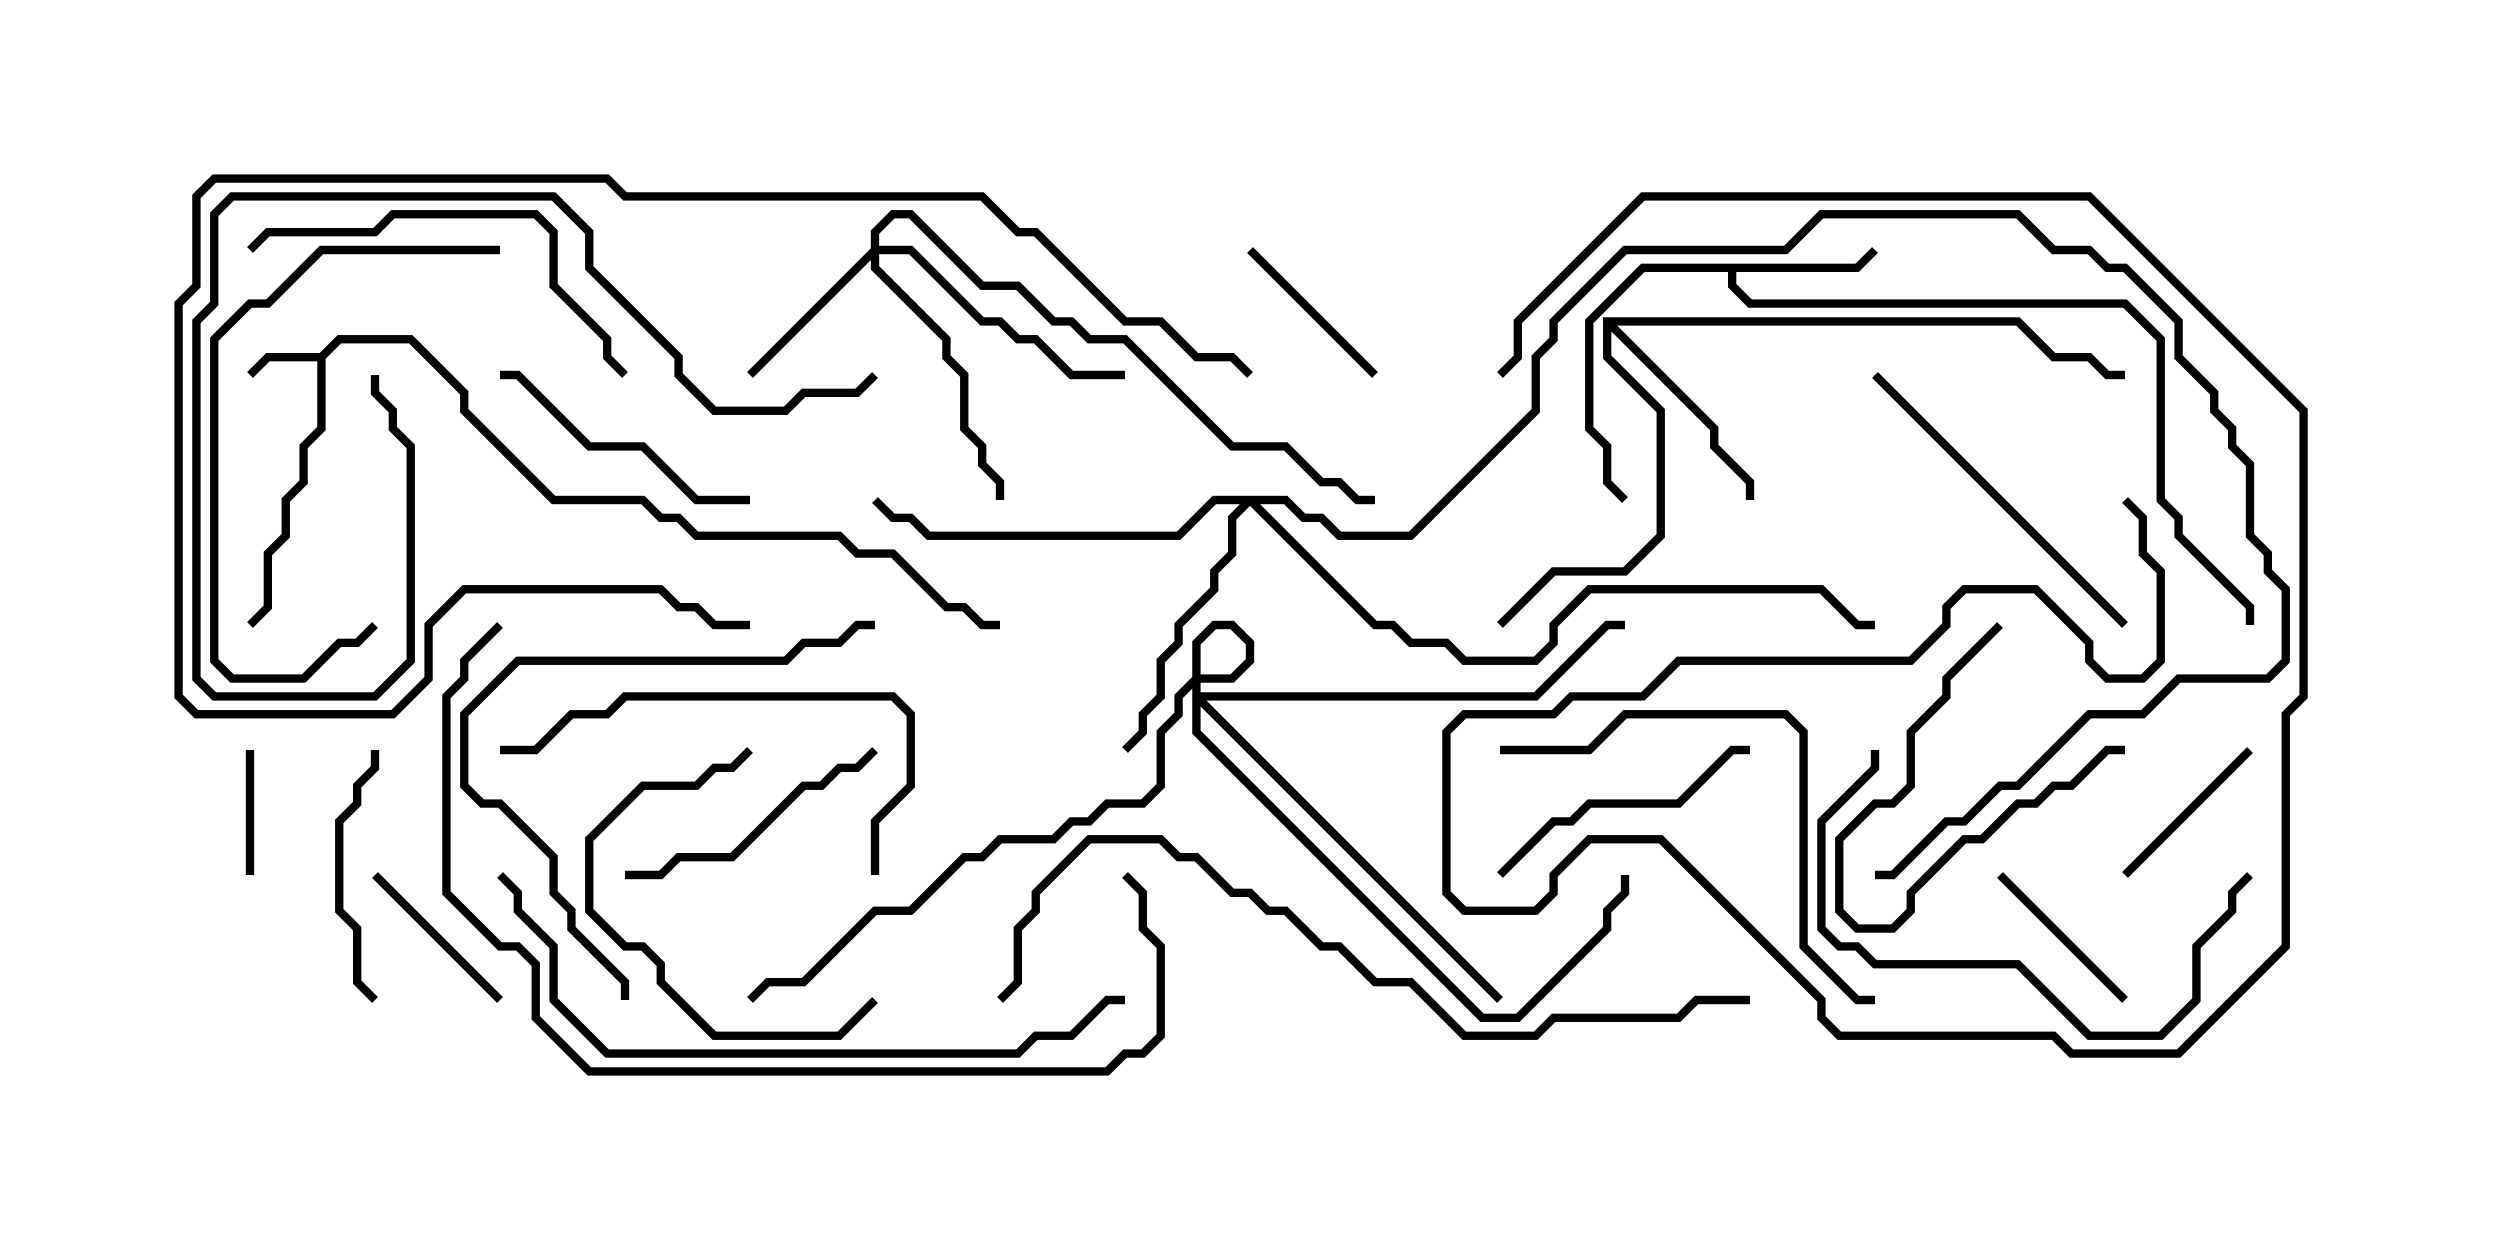 <svg version="1.1" width="30" height="15" xmlns="http://www.w3.org/2000/svg"><path d="M3.836,4.236L4.051,4.021L4.949,4.021L5.621,4.694L5.621,4.908L6.664,5.95L7.735,5.95L7.949,6.164L8.164,6.164L8.378,6.379L10.092,6.379L10.306,6.593L10.735,6.593L11.378,7.236L11.592,7.236L11.806,7.45L12,7.45L12,7.55L11.765,7.55L11.551,7.336L11.336,7.336L10.694,6.693L10.265,6.693L10.051,6.479L8.336,6.479L8.122,6.264L7.908,6.264L7.694,6.05L6.622,6.05L5.521,4.949L5.521,4.735L4.908,4.121L4.092,4.121L3.907,4.306L3.907,5.164L3.693,5.378L3.693,5.806L3.479,6.021L3.479,6.449L3.264,6.664L3.264,7.306L3.035,7.535L2.965,7.465L3.164,7.265L3.164,6.622L3.379,6.408L3.379,5.979L3.593,5.765L3.593,5.336L3.807,5.122L3.807,4.336L3.235,4.336L3.035,4.535L2.965,4.465L3.194,4.236z" stroke="none"/><path d="M22.265,3.164L22.465,2.965L22.535,3.035L22.306,3.264L20.836,3.264L20.836,3.408L21.021,3.593L25.521,3.593L25.979,4.051L25.979,5.979L26.193,6.194L26.193,6.408L27.05,7.265L27.05,7.5L26.95,7.5L26.95,7.306L26.093,6.449L26.093,6.235L25.879,6.021L25.879,4.092L25.479,3.693L20.979,3.693L20.736,3.449L20.736,3.264L19.735,3.264L19.121,3.878L19.121,5.122L19.336,5.336L19.336,5.765L19.535,5.965L19.465,6.035L19.236,5.806L19.236,5.378L19.021,5.164L19.021,3.836L19.694,3.164z" stroke="none"/><path d="M19.236,3.807L24.235,3.807L24.664,4.236L25.092,4.236L25.306,4.45L25.5,4.45L25.5,4.55L25.265,4.55L25.051,4.336L24.622,4.336L24.194,3.907L19.406,3.907L20.621,5.122L20.621,5.336L21.05,5.765L21.05,6L20.95,6L20.95,5.806L20.521,5.378L20.521,5.164L19.336,3.978L19.336,4.265L19.979,4.908L19.979,6.449L19.521,6.907L18.664,6.907L18.035,7.535L17.965,7.465L18.622,6.807L19.479,6.807L19.879,6.408L19.879,4.949L19.236,4.306z" stroke="none"/><path d="M10.45,2.979L10.45,2.765L10.694,2.521L10.949,2.521L11.806,3.379L12.235,3.379L12.664,3.807L12.878,3.807L13.092,4.021L13.521,4.021L14.806,5.307L15.449,5.307L15.878,5.736L16.092,5.736L16.306,5.95L16.5,5.95L16.5,6.05L16.265,6.05L16.051,5.836L15.836,5.836L15.408,5.407L14.765,5.407L13.479,4.121L13.051,4.121L12.836,3.907L12.622,3.907L12.194,3.479L11.765,3.479L10.908,2.621L10.735,2.621L10.55,2.806L10.55,2.95L10.949,2.95L11.806,3.807L12.021,3.807L12.235,4.021L12.449,4.021L12.878,4.45L13.5,4.45L13.5,4.55L12.836,4.55L12.408,4.121L12.194,4.121L11.979,3.907L11.765,3.907L10.908,3.05L10.55,3.05L10.55,3.194L11.407,4.051L11.407,4.265L11.621,4.479L11.621,5.122L11.836,5.336L11.836,5.551L12.05,5.765L12.05,6L11.95,6L11.95,5.806L11.736,5.592L11.736,5.378L11.521,5.164L11.521,4.521L11.307,4.306L11.307,4.092L10.45,3.235L10.45,3.121L9.035,4.535L8.965,4.465z" stroke="none"/><path d="M15.449,5.95L15.664,6.164L15.878,6.164L16.092,6.379L16.908,6.379L18.379,4.908L18.379,4.265L18.593,4.051L18.593,3.836L19.479,2.95L21.408,2.95L21.836,2.521L24.235,2.521L24.664,2.95L25.092,2.95L25.306,3.164L25.521,3.164L26.193,3.836L26.193,4.265L26.621,4.694L26.621,4.908L26.836,5.122L26.836,5.336L27.05,5.551L27.05,6.408L27.264,6.622L27.264,6.836L27.479,7.051L27.479,7.949L27.235,8.193L26.164,8.193L25.735,8.621L25.092,8.621L24.235,9.479L24.021,9.479L23.592,9.907L23.378,9.907L22.735,10.55L22.5,10.55L22.5,10.45L22.694,10.45L23.336,9.807L23.551,9.807L23.979,9.379L24.194,9.379L25.051,8.521L25.694,8.521L26.122,8.093L27.194,8.093L27.379,7.908L27.379,7.092L27.164,6.878L27.164,6.664L26.95,6.449L26.95,5.592L26.736,5.378L26.736,5.164L26.521,4.949L26.521,4.735L26.093,4.306L26.093,3.878L25.479,3.264L25.265,3.264L25.051,3.05L24.622,3.05L24.194,2.621L21.878,2.621L21.449,3.05L19.521,3.05L18.693,3.878L18.693,4.092L18.479,4.306L18.479,4.949L16.949,6.479L16.051,6.479L15.836,6.264L15.622,6.264L15.408,6.05L15.121,6.05L16.521,7.45L16.735,7.45L16.949,7.664L17.378,7.664L17.592,7.879L18.408,7.879L18.593,7.694L18.593,7.479L19.051,7.021L21.878,7.021L22.306,7.45L22.5,7.45L22.5,7.55L22.265,7.55L21.836,7.121L19.092,7.121L18.693,7.521L18.693,7.735L18.449,7.979L17.551,7.979L17.336,7.764L16.908,7.764L16.694,7.55L16.479,7.55L15,6.071L14.836,6.235L14.836,6.664L14.621,6.878L14.621,7.092L14.193,7.521L14.193,7.735L13.979,7.949L13.979,8.378L13.764,8.592L13.764,8.806L13.535,9.035L13.465,8.965L13.664,8.765L13.664,8.551L13.879,8.336L13.879,7.908L14.093,7.694L14.093,7.479L14.521,7.051L14.521,6.836L14.736,6.622L14.736,6.194L14.879,6.05L14.592,6.05L14.164,6.479L11.122,6.479L10.908,6.264L10.694,6.264L10.465,6.035L10.535,5.965L10.735,6.164L10.949,6.164L11.164,6.379L14.122,6.379L14.551,5.95z" stroke="none"/><path d="M14.307,7.694L14.551,7.45L14.806,7.45L15.05,7.694L15.05,7.949L14.806,8.193L14.378,8.193L14.193,8.378L14.193,8.592L13.979,8.806L13.979,9.449L13.735,9.693L13.306,9.693L13.092,9.907L12.878,9.907L12.664,10.121L12.021,10.121L11.806,10.336L11.592,10.336L10.949,10.979L10.521,10.979L9.664,11.836L9.235,11.836L9.035,12.035L8.965,11.965L9.194,11.736L9.622,11.736L10.479,10.879L10.908,10.879L11.551,10.236L11.765,10.236L11.979,10.021L12.622,10.021L12.836,9.807L13.051,9.807L13.265,9.593L13.694,9.593L13.879,9.408L13.879,8.765L14.093,8.551L14.093,8.336L14.336,8.093L14.765,8.093L14.95,7.908L14.95,7.735L14.765,7.55L14.592,7.55L14.407,7.735L14.407,8.307L18.408,8.307L19.265,7.45L19.5,7.45L19.5,7.55L19.306,7.55L18.449,8.407L14.478,8.407L18.035,11.965L17.965,12.035L14.407,8.478L14.407,8.765L17.806,12.164L18.194,12.164L19.236,11.122L19.236,10.908L19.45,10.694L19.45,10.5L19.55,10.5L19.55,10.735L19.336,10.949L19.336,11.164L18.235,12.264L17.765,12.264L14.307,8.806z" stroke="none"/><path d="M3.05,10.5L2.95,10.5L2.95,9L3.05,9z" stroke="none"/><path d="M23.965,7.465L24.035,7.535L23.407,8.164L23.407,8.378L22.979,8.806L22.979,9.449L22.735,9.693L22.521,9.693L22.121,10.092L22.121,10.908L22.306,11.093L22.694,11.093L22.879,10.908L22.879,10.694L23.551,10.021L23.765,10.021L24.194,9.593L24.408,9.593L24.622,9.379L24.836,9.379L25.265,8.95L25.5,8.95L25.5,9.05L25.306,9.05L24.878,9.479L24.664,9.479L24.449,9.693L24.235,9.693L23.806,10.121L23.592,10.121L22.979,10.735L22.979,10.949L22.735,11.193L22.265,11.193L22.021,10.949L22.021,10.051L22.479,9.593L22.694,9.593L22.879,9.408L22.879,8.765L23.307,8.336L23.307,8.122z" stroke="none"/><path d="M14.965,3.035L15.035,2.965L16.535,4.465L16.465,4.535z" stroke="none"/><path d="M4.465,10.535L4.535,10.465L6.035,11.965L5.965,12.035z" stroke="none"/><path d="M23.965,10.535L24.035,10.465L25.535,11.965L25.465,12.035z" stroke="none"/><path d="M26.965,8.965L27.035,9.035L25.535,10.535L25.465,10.465z" stroke="none"/><path d="M4.535,11.965L4.465,12.035L4.236,11.806L4.236,11.164L4.021,10.949L4.021,9.836L4.236,9.622L4.236,9.408L4.45,9.194L4.45,9L4.55,9L4.55,9.235L4.336,9.449L4.336,9.664L4.121,9.878L4.121,10.908L4.336,11.122L4.336,11.765z" stroke="none"/><path d="M10.465,8.965L10.535,9.035L10.306,9.264L10.092,9.264L9.878,9.479L9.664,9.479L8.806,10.336L8.164,10.336L7.949,10.55L7.5,10.55L7.5,10.45L7.908,10.45L8.122,10.236L8.765,10.236L9.622,9.379L9.836,9.379L10.051,9.164L10.265,9.164z" stroke="none"/><path d="M18.035,10.535L17.965,10.465L18.622,9.807L18.836,9.807L19.051,9.593L20.122,9.593L20.765,8.95L21,8.95L21,9.05L20.806,9.05L20.164,9.693L19.092,9.693L18.878,9.907L18.664,9.907z" stroke="none"/><path d="M10.465,11.965L10.535,12.035L10.092,12.479L8.551,12.479L7.879,11.806L7.879,11.592L7.694,11.407L7.479,11.407L7.021,10.949L7.021,10.051L7.694,9.379L8.336,9.379L8.551,9.164L8.765,9.164L8.965,8.965L9.035,9.035L8.806,9.264L8.592,9.264L8.378,9.479L7.735,9.479L7.121,10.092L7.121,10.908L7.521,11.307L7.735,11.307L7.979,11.551L7.979,11.765L8.592,12.379L10.051,12.379z" stroke="none"/><path d="M9,5.95L9,6.05L8.336,6.05L7.694,5.407L7.051,5.407L6.194,4.55L6,4.55L6,4.45L6.235,4.45L7.092,5.307L7.735,5.307L8.378,5.95z" stroke="none"/><path d="M25.535,7.465L25.465,7.535L22.465,4.535L22.535,4.465z" stroke="none"/><path d="M10.55,10.5L10.45,10.5L10.45,9.836L10.879,9.408L10.879,8.592L10.694,8.407L7.521,8.407L7.306,8.621L6.878,8.621L6.449,9.05L6,9.05L6,8.95L6.408,8.95L6.836,8.521L7.265,8.521L7.479,8.307L10.735,8.307L10.979,8.551L10.979,9.449L10.55,9.878z" stroke="none"/><path d="M6,2.95L6,3.05L3.878,3.05L3.235,3.693L3.021,3.693L2.621,4.092L2.621,7.908L2.806,8.093L3.622,8.093L4.051,7.664L4.265,7.664L4.465,7.465L4.535,7.535L4.306,7.764L4.092,7.764L3.664,8.193L2.765,8.193L2.521,7.949L2.521,4.051L2.979,3.593L3.194,3.593L3.836,2.95z" stroke="none"/><path d="M3.035,3.035L2.965,2.965L3.194,2.736L4.479,2.736L4.694,2.521L6.449,2.521L6.693,2.765L6.693,3.408L7.336,4.051L7.336,4.265L7.535,4.465L7.465,4.535L7.236,4.306L7.236,4.092L6.593,3.449L6.593,2.806L6.408,2.621L4.735,2.621L4.521,2.836L3.235,2.836z" stroke="none"/><path d="M26.965,10.465L27.035,10.535L26.836,10.735L26.836,10.949L26.407,11.378L26.407,12.021L25.949,12.479L25.051,12.479L24.194,11.621L22.479,11.621L22.265,11.407L22.051,11.407L21.807,11.164L21.807,9.836L22.45,9.194L22.45,9L22.55,9L22.55,9.235L21.907,9.878L21.907,11.122L22.092,11.307L22.306,11.307L22.521,11.521L24.235,11.521L25.092,12.379L25.908,12.379L26.307,11.979L26.307,11.336L26.736,10.908L26.736,10.694z" stroke="none"/><path d="M18,9.05L18,8.95L19.051,8.95L19.479,8.521L21.449,8.521L21.693,8.765L21.693,11.336L22.306,11.95L22.5,11.95L22.5,12.05L22.265,12.05L21.593,11.378L21.593,8.806L21.408,8.621L19.521,8.621L19.092,9.05z" stroke="none"/><path d="M10.5,7.45L10.5,7.55L10.306,7.55L10.092,7.764L9.664,7.764L9.449,7.979L6.235,7.979L5.621,8.592L5.621,9.408L5.806,9.593L6.021,9.593L6.693,10.265L6.693,10.694L6.907,10.908L6.907,11.122L7.55,11.765L7.55,12L7.45,12L7.45,11.806L6.807,11.164L6.807,10.949L6.593,10.735L6.593,10.306L5.979,9.693L5.765,9.693L5.521,9.449L5.521,8.551L6.194,7.879L9.408,7.879L9.622,7.664L10.051,7.664L10.265,7.45z" stroke="none"/><path d="M10.465,4.465L10.535,4.535L10.306,4.764L9.664,4.764L9.449,4.979L8.551,4.979L8.093,4.521L8.093,4.306L7.021,3.235L7.021,2.806L6.622,2.407L2.806,2.407L2.621,2.592L2.621,3.664L2.407,3.878L2.407,8.122L2.592,8.307L4.479,8.307L4.879,7.908L4.879,5.378L4.664,5.164L4.664,4.949L4.45,4.735L4.45,4.5L4.55,4.5L4.55,4.694L4.764,4.908L4.764,5.122L4.979,5.336L4.979,7.949L4.521,8.407L2.551,8.407L2.307,8.164L2.307,3.836L2.521,3.622L2.521,2.551L2.765,2.307L6.664,2.307L7.121,2.765L7.121,3.194L8.193,4.265L8.193,4.479L8.592,4.879L9.408,4.879L9.622,4.664L10.265,4.664z" stroke="none"/><path d="M15.035,4.465L14.965,4.535L14.765,4.336L14.336,4.336L13.908,3.907L13.479,3.907L12.408,2.836L12.194,2.836L11.765,2.407L7.479,2.407L7.265,2.193L2.592,2.193L2.407,2.378L2.407,3.449L2.193,3.664L2.193,8.336L2.378,8.521L4.694,8.521L5.093,8.122L5.093,7.479L5.551,7.021L7.949,7.021L8.164,7.236L8.378,7.236L8.592,7.45L9,7.45L9,7.55L8.551,7.55L8.336,7.336L8.122,7.336L7.908,7.121L5.592,7.121L5.193,7.521L5.193,8.164L4.735,8.621L2.336,8.621L2.093,8.378L2.093,3.622L2.307,3.408L2.307,2.336L2.551,2.093L7.306,2.093L7.521,2.307L11.806,2.307L12.235,2.736L12.449,2.736L13.521,3.807L13.949,3.807L14.378,4.236L14.806,4.236z" stroke="none"/><path d="M25.465,6.035L25.535,5.965L25.764,6.194L25.764,6.622L25.979,6.836L25.979,7.949L25.735,8.193L25.265,8.193L25.021,7.949L25.021,7.735L24.408,7.121L23.592,7.121L23.407,7.306L23.407,7.521L22.949,7.979L20.164,7.979L19.735,8.407L18.878,8.407L18.664,8.621L17.592,8.621L17.407,8.806L17.407,10.694L17.592,10.879L18.408,10.879L18.593,10.694L18.593,10.479L19.051,10.021L19.949,10.021L21.907,11.979L21.907,12.194L22.092,12.379L24.664,12.379L24.878,12.593L26.122,12.593L27.379,11.336L27.379,8.551L27.593,8.336L27.593,4.949L25.051,2.407L19.735,2.407L18.264,3.878L18.264,4.306L18.035,4.535L17.965,4.465L18.164,4.265L18.164,3.836L19.694,2.307L25.092,2.307L27.693,4.908L27.693,8.378L27.479,8.592L27.479,11.378L26.164,12.693L24.836,12.693L24.622,12.479L22.051,12.479L21.807,12.235L21.807,12.021L19.908,10.121L19.092,10.121L18.693,10.521L18.693,10.735L18.449,10.979L17.551,10.979L17.307,10.735L17.307,8.765L17.551,8.521L18.622,8.521L18.836,8.307L19.694,8.307L20.122,7.879L22.908,7.879L23.307,7.479L23.307,7.265L23.551,7.021L24.449,7.021L25.121,7.694L25.121,7.908L25.306,8.093L25.694,8.093L25.879,7.908L25.879,6.878L25.664,6.664L25.664,6.235z" stroke="none"/><path d="M13.5,11.95L13.5,12.05L13.306,12.05L12.878,12.479L12.449,12.479L12.235,12.693L7.265,12.693L6.593,12.021L6.593,11.378L6.164,10.949L6.164,10.735L5.965,10.535L6.035,10.465L6.264,10.694L6.264,10.908L6.693,11.336L6.693,11.979L7.306,12.593L12.194,12.593L12.408,12.379L12.836,12.379L13.265,11.95z" stroke="none"/><path d="M5.965,7.465L6.035,7.535L5.621,7.949L5.621,8.164L5.407,8.378L5.407,10.694L6.021,11.307L6.235,11.307L6.479,11.551L6.479,12.194L7.092,12.807L13.265,12.807L13.479,12.593L13.694,12.593L13.879,12.408L13.879,11.378L13.664,11.164L13.664,10.735L13.465,10.535L13.535,10.465L13.764,10.694L13.764,11.122L13.979,11.336L13.979,12.449L13.735,12.693L13.521,12.693L13.306,12.907L7.051,12.907L6.379,12.235L6.379,11.592L6.194,11.407L5.979,11.407L5.307,10.735L5.307,8.336L5.521,8.122L5.521,7.908z" stroke="none"/><path d="M21,11.95L21,12.05L20.378,12.05L20.164,12.264L18.664,12.264L18.449,12.479L17.551,12.479L16.908,11.836L16.479,11.836L16.051,11.407L15.836,11.407L15.408,10.979L15.194,10.979L14.979,10.764L14.765,10.764L14.336,10.336L14.122,10.336L13.908,10.121L13.092,10.121L12.479,10.735L12.479,10.949L12.264,11.164L12.264,11.806L12.035,12.035L11.965,11.965L12.164,11.765L12.164,11.122L12.379,10.908L12.379,10.694L13.051,10.021L13.949,10.021L14.164,10.236L14.378,10.236L14.806,10.664L15.021,10.664L15.235,10.879L15.449,10.879L15.878,11.307L16.092,11.307L16.521,11.736L16.949,11.736L17.592,12.379L18.408,12.379L18.622,12.164L20.122,12.164L20.336,11.95z" stroke="none"/></svg>
